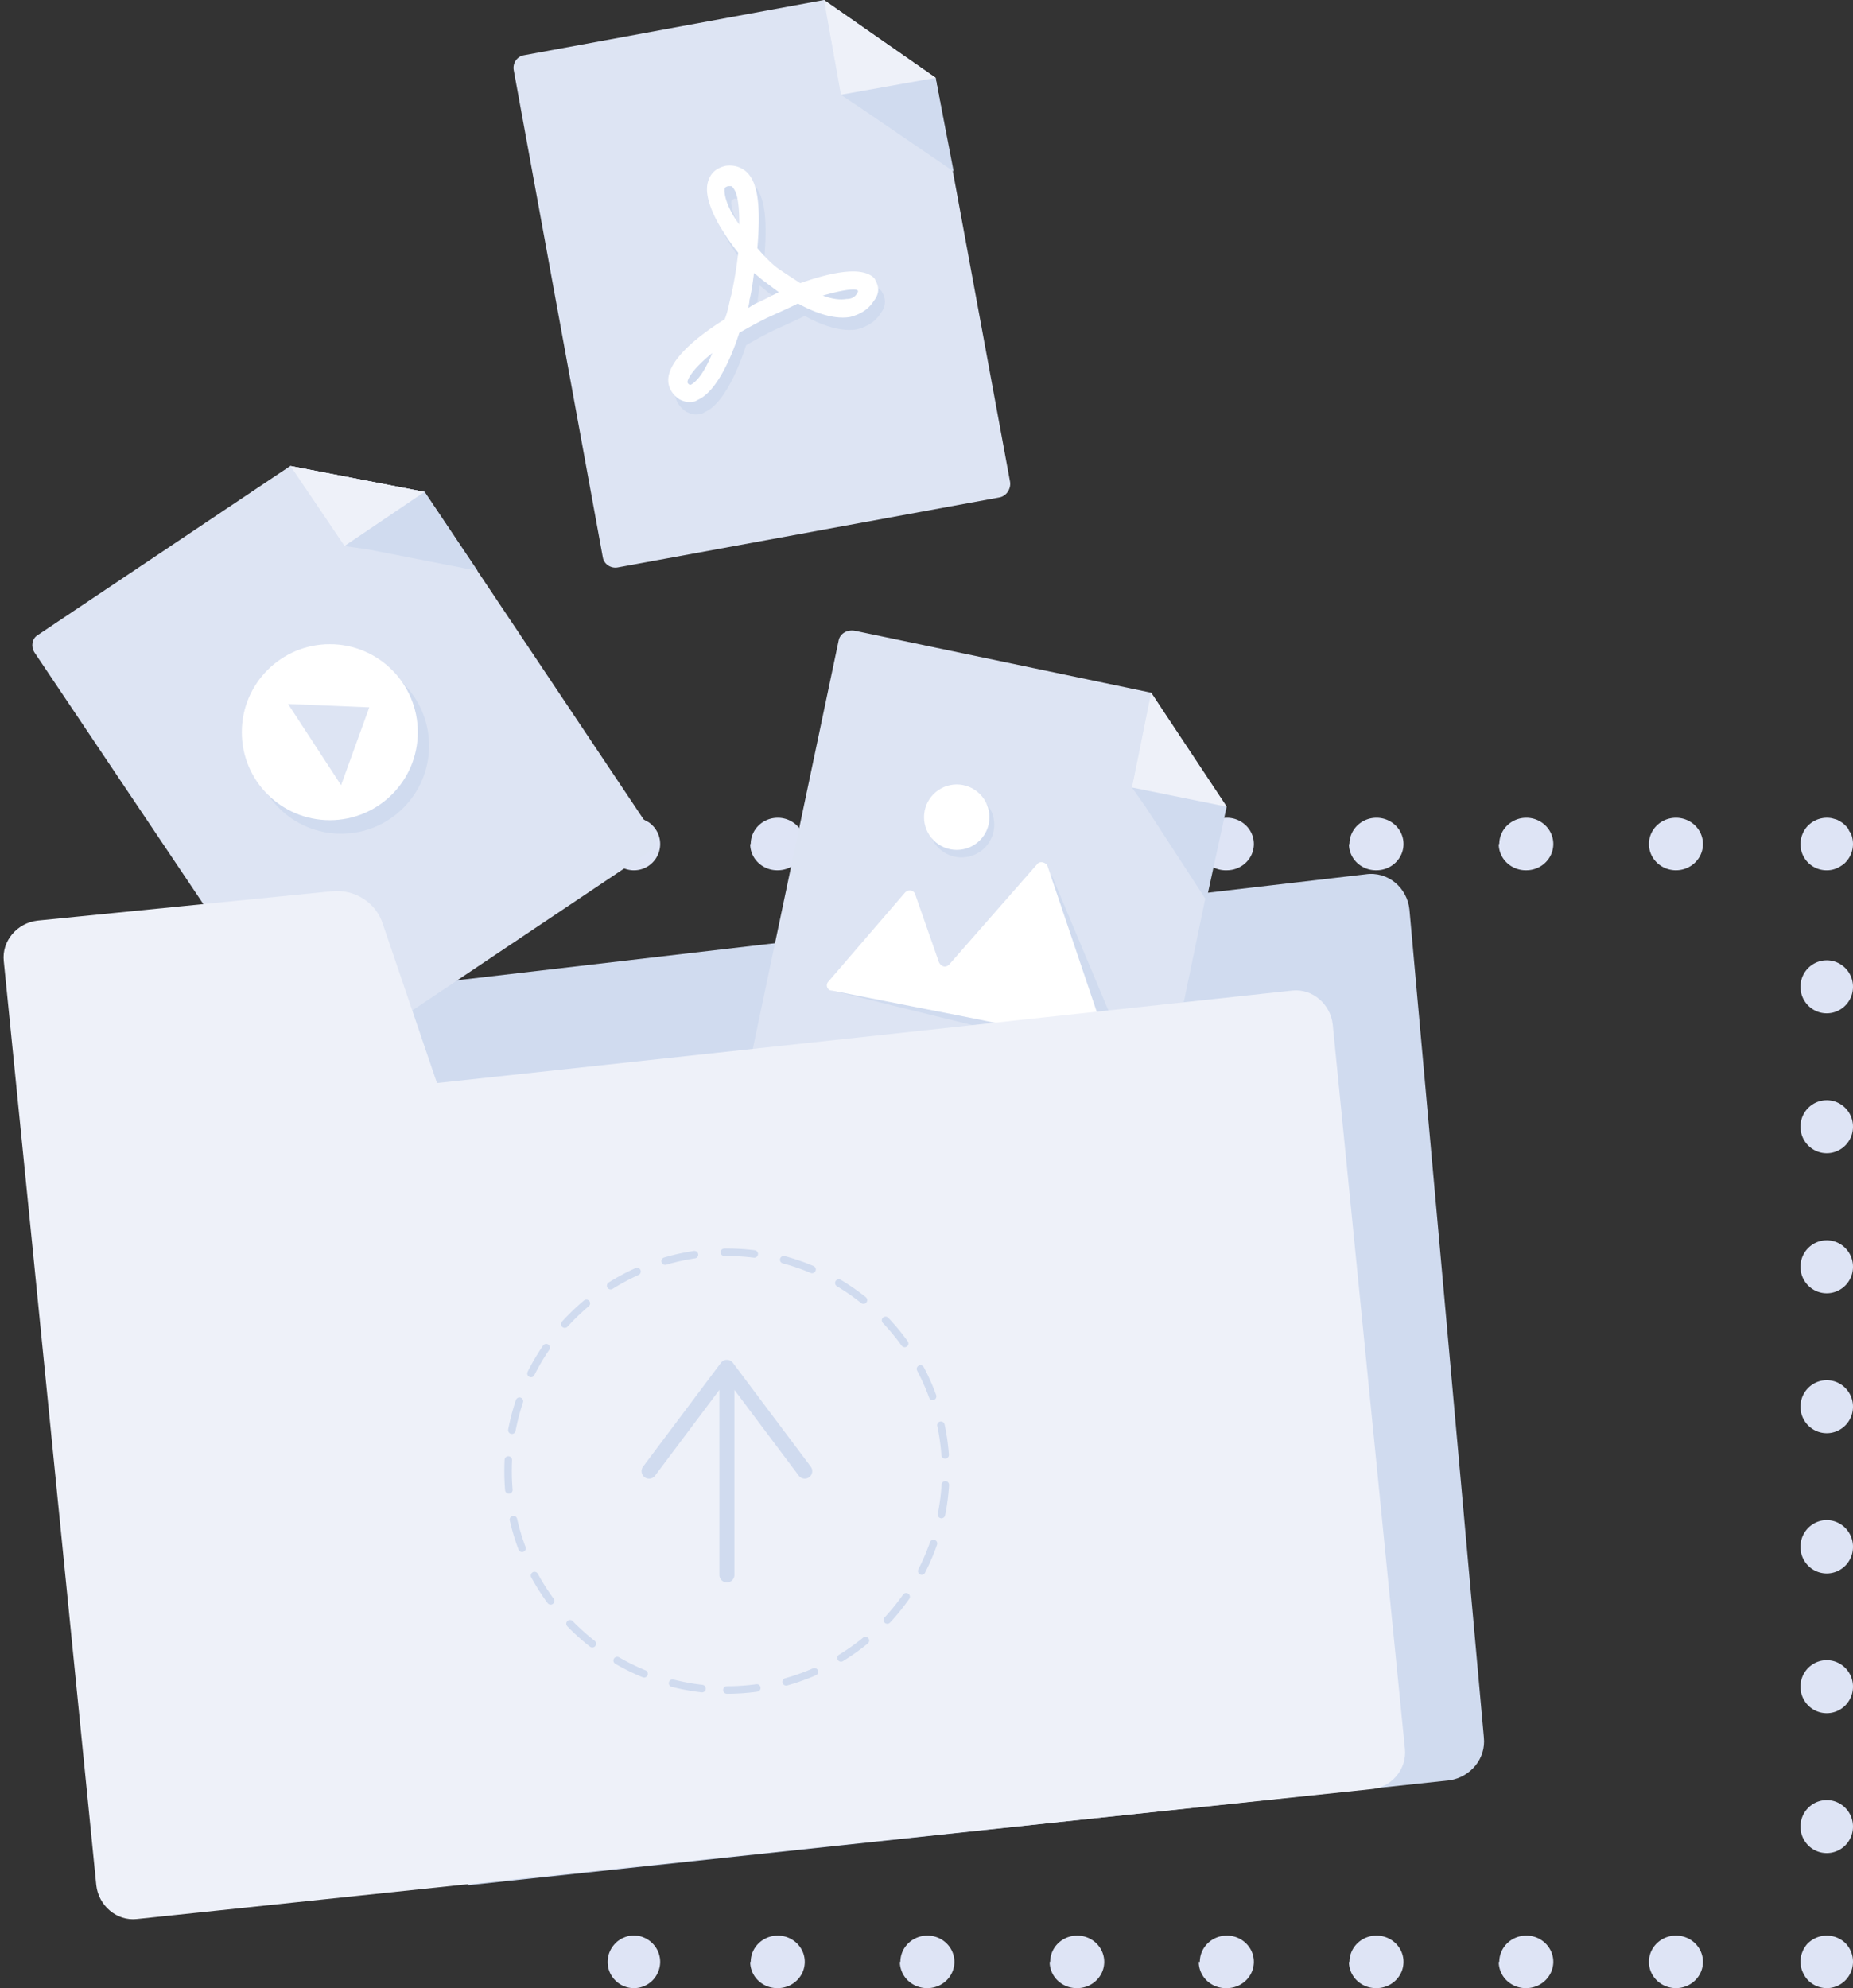 <svg xmlns="http://www.w3.org/2000/svg" width="247" height="265"><rect width="100%" height="100%" fill="#333333" stroke="none"/><g fill="none" fill-rule="evenodd"><path fill="#DEE4F5" fill-rule="nonzero" d="M245.976 258.992a3.533 3.533 0 0 1 0 4.975 3.492 3.492 0 0 1-2.474 1.033 3.539 3.539 0 0 1-2.475-1.033 3.616 3.616 0 0 1-.747-1.15 3.277 3.277 0 0 1-.28-1.337 3.324 3.324 0 0 1 .28-1.361 2.21 2.21 0 0 1 .327-.61c.115-.192.256-.366.42-.517a3.581 3.581 0 0 1 4.949 0zm-160.8-.94a3.1 3.1 0 0 1 .654.21c.214.086.418.195.607.327.194.127.374.276.536.443a3.496 3.496 0 0 1 1.027 2.47 3.542 3.542 0 0 1-1.027 2.472A3.501 3.501 0 0 1 84.5 265c-.928 0-1.818-.37-2.473-1.026A3.426 3.426 0 0 1 81 261.503c0-.927.37-1.816 1.027-2.471.157-.173.338-.322.536-.443a2.52 2.52 0 0 1 .607-.327c.21-.094.428-.164.653-.21a4.39 4.39 0 0 1 1.354 0zm78.36-.052c1.922 0 3.493 1.464 3.595 3.307l.005.192c0 1.867-1.506 3.393-3.402 3.493l-.198.005a3.66 3.66 0 0 1-2.64-.974 3.451 3.451 0 0 1-1.104-2.524h.144c0-1.868 1.506-3.394 3.402-3.494l.198-.005zm59.864 0c1.922 0 3.492 1.464 3.595 3.307l.005.192c0 1.867-1.506 3.393-3.403 3.493l-.197.005c-1.989 0-3.6-1.566-3.6-3.498 0-1.868 1.505-3.394 3.402-3.494l.198-.005zm-19.947 0c1.922 0 3.493 1.464 3.595 3.307l.005.192c-.012 1.862-1.512 3.381-3.403 3.492l-.197.006a3.657 3.657 0 0 1-2.593-1 3.45 3.45 0 0 1-1.08-2.498h.073c0-1.868 1.506-3.394 3.402-3.494l.198-.005zm-19.97 0c1.922 0 3.492 1.464 3.595 3.307l.005.192c0 1.867-1.506 3.393-3.403 3.493l-.197.005a3.657 3.657 0 0 1-2.593-1 3.45 3.45 0 0 1-1.08-2.498h.072c0-1.868 1.506-3.394 3.403-3.494l.198-.005zm-39.894 0c1.923 0 3.493 1.464 3.596 3.307l.005.192c0 1.867-1.506 3.393-3.403 3.493l-.198.005a3.657 3.657 0 0 1-2.592-1 3.45 3.45 0 0 1-1.08-2.498h.072c0-1.868 1.506-3.394 3.403-3.494l.197-.005zm-19.97 0c1.922 0 3.493 1.464 3.595 3.307l.005.192c0 1.867-1.506 3.393-3.402 3.493l-.198.005a3.681 3.681 0 0 1-2.585-1.007 3.474 3.474 0 0 1-1.087-2.491h.072c0-1.868 1.506-3.394 3.402-3.494l.198-.005zm-19.947 0c1.923 0 3.493 1.464 3.596 3.307l.005.192c0 1.867-1.506 3.393-3.403 3.493l-.198.005a3.657 3.657 0 0 1-2.592-1A3.45 3.45 0 0 1 100 261.5h.072c0-1.868 1.506-3.394 3.403-3.494l.197-.005zM84.5 239.936c1.868 0 3.395 1.478 3.495 3.338l.005.194c0 1.886-1.465 3.426-3.308 3.527L84.5 247c-1.933 0-3.5-1.581-3.5-3.532 0-1.885 1.464-3.426 3.308-3.526l.192-.006zm159 0c1.868 0 3.395 1.478 3.495 3.338l.005.194c0 1.886-1.465 3.426-3.308 3.527l-.192.005c-1.933 0-3.5-1.581-3.5-3.532 0-1.885 1.464-3.426 3.308-3.526l.192-.006zm-159-18.648c1.868 0 3.395 1.478 3.495 3.338l.005.194c0 1.886-1.465 3.426-3.308 3.527l-.192.005c-1.933 0-3.5-1.581-3.5-3.532 0-1.886 1.464-3.426 3.308-3.527l.192-.005zm159 0c1.868 0 3.395 1.478 3.495 3.338l.005.194c0 1.886-1.465 3.426-3.308 3.527l-.192.005c-1.933 0-3.5-1.581-3.5-3.532 0-1.886 1.464-3.426 3.308-3.527l.192-.005zm-159-18.648c.936 0 1.834.378 2.491 1.05a3.55 3.55 0 0 1 1.005 2.311l.004.218c0 1.885-1.465 3.426-3.308 3.526l-.192.006c-1.933 0-3.5-1.582-3.5-3.532v-.047c0-1.886 1.464-3.426 3.308-3.527l.192-.005zm159-.024a3.51 3.51 0 0 1 2.493 1.067 3.57 3.57 0 0 1 1.003 2.318l.004.218c-.013 1.877-1.474 3.403-3.309 3.503l-.191.005c-1.924 0-3.487-1.567-3.5-3.508v-.047c0-1.89 1.46-3.436 3.307-3.55l.193-.006zm-159-18.648c1.868 0 3.395 1.478 3.495 3.338l.005.194c0 1.886-1.465 3.426-3.308 3.527l-.192.005c-1.933 0-3.5-1.581-3.5-3.532 0-1.886 1.464-3.426 3.308-3.527l.192-.005zm159 0c1.868 0 3.395 1.478 3.495 3.338l.005.194c0 1.886-1.465 3.426-3.308 3.527l-.192.005c-1.933 0-3.5-1.581-3.5-3.532 0-1.886 1.464-3.426 3.308-3.527l.192-.005zm-159-18.648c1.868 0 3.395 1.478 3.495 3.338l.005.194c0 1.885-1.465 3.426-3.308 3.526l-.192.006c-1.933 0-3.5-1.582-3.5-3.532 0-1.886 1.464-3.426 3.308-3.527l.192-.005zm159 0c1.868 0 3.395 1.478 3.495 3.338l.005.194c0 1.885-1.465 3.426-3.308 3.526l-.192.006c-1.933 0-3.5-1.582-3.5-3.532 0-1.886 1.464-3.426 3.308-3.527l.192-.005zm-159-18.672c1.868 0 3.395 1.478 3.495 3.338l.005.194c0 1.886-1.465 3.426-3.308 3.527l-.192.005c-1.933 0-3.5-1.581-3.5-3.532 0-1.886 1.464-3.426 3.308-3.527l.192-.005zm159 0c1.868 0 3.395 1.478 3.495 3.338l.005.194c0 1.886-1.465 3.426-3.308 3.527l-.192.005c-1.933 0-3.5-1.581-3.5-3.532 0-1.886 1.464-3.426 3.308-3.527l.192-.005zm0-18.648c1.868 0 3.395 1.478 3.495 3.338l.005.194c0 1.885-1.465 3.426-3.308 3.526l-.192.006c-1.933 0-3.5-1.582-3.5-3.532 0-1.886 1.464-3.426 3.308-3.527l.192-.005zm-159 0c1.868 0 3.395 1.478 3.495 3.338l.005.194c0 1.885-1.465 3.426-3.308 3.526l-.192.006c-1.933 0-3.5-1.582-3.5-3.532 0-1.886 1.464-3.426 3.308-3.527L84.5 128zm.686-18.93l.651.187.605.326c.194.128.373.277.535.444A3.506 3.506 0 0 1 88 112.5c0 1.933-1.562 3.5-3.488 3.5h-.024a3.48 3.48 0 0 1-2.465-1.027A3.553 3.553 0 0 1 81 112.5c0-.928.369-1.818 1.023-2.473.157-.173.337-.322.535-.444a3.69 3.69 0 0 1 .605-.256l.674-.257a3.292 3.292 0 0 1 1.349 0zm159.016-.004l.653.187c.201.095.396.204.583.327.198.122.379.27.536.443.166.154.315.327.443.514 0 .21.233.397.326.607.084.211.146.43.187.654a3.505 3.505 0 0 1-.956 3.175 2.332 2.332 0 0 1-.536.42c-.181.131-.377.24-.583.327a3.285 3.285 0 0 1-1.353.28 3.473 3.473 0 0 1-2.923-1.555 3.482 3.482 0 0 1-.295-3.301c.081-.216.19-.42.327-.607.12-.187.26-.36.42-.514a3.542 3.542 0 0 1 3.17-.957zM163.536 109c1.922 0 3.493 1.464 3.595 3.307l.005.192c0 1.867-1.506 3.393-3.402 3.493l-.198.005a3.66 3.66 0 0 1-2.64-.974 3.451 3.451 0 0 1-1.104-2.524h.144c0-1.868 1.506-3.394 3.402-3.494l.198-.005zm-19.947 0c1.923 0 3.493 1.464 3.596 3.307l.005.192c0 1.867-1.506 3.393-3.403 3.493l-.198.005a3.657 3.657 0 0 1-2.592-1 3.45 3.45 0 0 1-1.08-2.498h.072c0-1.868 1.506-3.394 3.403-3.494l.197-.005zm-19.97 0c1.922 0 3.493 1.464 3.595 3.307l.005.192c0 1.867-1.506 3.393-3.402 3.493l-.198.005a3.657 3.657 0 0 1-2.593-1 3.45 3.45 0 0 1-1.08-2.498h.073c0-1.868 1.506-3.394 3.402-3.494l.198-.005zm-19.947 0c1.923 0 3.493 1.464 3.596 3.307l.005.192c0 1.867-1.506 3.393-3.403 3.493l-.198.005a3.657 3.657 0 0 1-2.592-1A3.45 3.45 0 0 1 100 112.5h.072c0-1.868 1.506-3.394 3.403-3.494l.197-.005zm99.781 0c1.922 0 3.493 1.464 3.595 3.307l.005.192c0 1.867-1.506 3.393-3.402 3.493l-.198.005a3.657 3.657 0 0 1-2.593-1 3.45 3.45 0 0 1-1.08-2.498h.073c0-1.868 1.506-3.394 3.402-3.494l.198-.005zm19.947 0c1.922 0 3.492 1.464 3.595 3.307l.005.192c0 1.867-1.506 3.393-3.403 3.493l-.197.005c-1.989 0-3.6-1.566-3.6-3.498 0-1.868 1.505-3.394 3.402-3.494l.198-.005zm-39.917 0c1.922 0 3.492 1.464 3.595 3.307l.005.192c0 1.867-1.506 3.393-3.403 3.493l-.197.005a3.657 3.657 0 0 1-2.593-1 3.45 3.45 0 0 1-1.08-2.498h.072c0-1.868 1.506-3.394 3.403-3.494l.198-.005z"/><path fill="#D0DBEF" fill-rule="nonzero" d="M182.008 116.541l-136.692 15.94 17.143 118.797 130.827-13.985c2.706-.45 4.812-2.857 4.511-5.714l-9.925-110.376c-.3-2.857-2.857-5.113-5.864-4.662z"/><g fill-rule="nonzero"><g transform="translate(96.744 82.707)"><path fill="#DDE4F3" d="M56.692 9.624l-39.55-8.27c-1.052-.151-1.954.45-2.104 1.353L1.504 67.067c-.15 1.053.45 1.956 1.353 2.106l50.376 10.526c1.053.15 1.955-.45 2.105-1.353l11.128-53.534-9.774-15.188z"/><path fill="#D0DBEF" d="M54.135 22.256l1.805 2.556 8.12 12.481 2.707-12.481L56.692 9.624z"/><path fill="#EEF1F9" d="M66.767 24.812l-12.632-2.556 2.557-12.632"/><circle cx="31.429" cy="27.218" r="4.361" fill="#D0DBEF" transform="rotate(-45.162 31.429 27.218)"/><circle cx="30.788" cy="26.215" r="4.361" fill="#FFF" transform="rotate(-45.162 30.788 26.215)"/></g><path fill="#D0DBEF" d="M110.88 132.03l37.894 9.323c.752.15 1.504-.601 1.203-1.353l-9.774-23.308-1.353 11.579-1.955 1.955-6.166 1.503-19.85.301z"/><path fill="#FFF" d="M138.248 115.188l-11.73 13.383c-.45.452-1.052.301-1.353-.3l-3.157-9.023c-.15-.601-.903-.752-1.354-.3l-10.225 11.88c-.452.45-.15 1.202.45 1.202l10.677 2.105 6.166 1.203 18.646 3.76c.602.15 1.053-.451.903-1.053l-7.67-22.707c-.3-.45-1.052-.601-1.353-.15z"/><path fill="#DDE4F3" d="M38.7 62.105L5.014 84.662c-.752.45-.902 1.503-.451 2.255l36.842 54.888c.451.751 1.504.902 2.256.45l42.857-28.721c.902-.602 1.052-1.654.45-2.557L56.595 65.564 38.7 62.105z"/><path fill="#D0DBEF" d="M45.917 72.782l3.158.451 14.587 2.857-7.068-10.526-17.895-3.459z"/><path fill="#EEF1F9" d="M56.594 65.564l-10.677 7.218L38.7 62.105"/><g transform="translate(32.083 85.714)"><circle cx="13.383" cy="13.684" r="11.729" fill="#D0DBEF"/><circle cx="11.88" cy="11.88" r="11.729" fill="#FFF"/><path fill="#DDE4F3" d="M6.316 8.12l7.067 10.827 3.76-10.376z"/></g><g><path fill="#DDE4F3" d="M109.827 0l-40 7.368c-.902.15-1.504 1.053-1.353 1.955l11.88 64.963c.15.902 1.052 1.503 1.954 1.353l50.827-9.323c1.053-.15 1.654-1.203 1.504-2.105l-9.925-53.835L109.827 0z"/><path fill="#D0DBEF" d="M112.083 12.632l2.706 1.804 12.331 8.421-2.406-12.481L109.827 0z"/><path fill="#EEF1F9" d="M124.714 10.376l-12.631 2.256L109.827 0"/><path fill="#D0DBEF" d="M117.496 38.797c-1.353-1.504-4.812-1.203-9.925.601-.902-.601-2.105-1.353-3.157-2.105-.752-.601-1.655-1.504-2.557-2.556.451-5.263.15-8.572-1.353-10.075-.752-.752-1.805-1.053-2.857-.903-1.354.301-2.106 1.053-2.406 2.256-.602 2.406 1.654 6.316 4.06 9.323-.15 1.504-.451 3.459-.903 5.564-.3 1.053-.45 2.256-.902 3.309-3.609 2.255-7.519 5.413-7.519 8.12 0 1.052.602 1.955 1.504 2.556.602.301 1.203.451 1.805.301.3 0 .45-.15.752-.3 2.255-1.053 4.21-5.114 5.413-8.873a67.47 67.47 0 0 1 3.61-1.955c1.653-.752 3.007-1.353 4.21-1.955 2.706 1.504 5.112 2.106 6.917 1.805 1.203-.301 2.406-.902 3.158-2.105 1.203-1.504.3-2.707.15-3.008zM92.985 52.782c-.15 0-.3 0-.451-.3 0-.602 1.052-2.106 3.308-3.91-.902 2.255-1.955 3.759-2.857 4.21zm4.511-26.015s0-.15.451-.3c.451 0 .602 0 .602.15.601.601.902 2.105.902 4.962-1.353-1.955-2.105-3.91-1.955-4.812zm4.361 15.188c-.451.15-.902.451-1.353.752 0-.301.15-.602.15-1.053.3-1.203.451-2.406.602-3.609.601.451 1.052.902 1.503 1.203l1.805 1.354a22.76 22.76 0 0 1-2.707 1.353zm13.384-1.353c-.301.601-.752.902-1.504.902-.902.15-1.955 0-3.158-.451 3.158-.903 4.962-1.053 4.662-.451z"/><path fill="#FFF" d="M116.594 37.143c-1.353-1.504-4.812-1.203-9.925.601-.902-.601-2.105-1.353-3.158-2.105-.752-.601-1.654-1.504-2.556-2.556.451-5.263.15-8.572-1.353-10.075-.752-.752-1.805-1.053-2.858-.903-1.353.301-2.105 1.053-2.406 2.256-.601 2.406 1.654 6.316 4.06 9.323-.15 1.504-.45 3.459-.902 5.564-.3 1.053-.45 2.256-.902 3.308-3.609 2.256-7.519 5.414-7.519 8.12 0 1.053.602 1.956 1.504 2.557.601.3 1.203.451 1.804.3.301 0 .452-.15.752-.3 2.256-1.053 4.21-5.113 5.414-8.872a67.242 67.242 0 0 1 3.609-1.955c1.654-.752 3.007-1.353 4.21-1.955 2.707 1.504 5.113 2.105 6.918 1.805 1.203-.301 2.406-.903 3.158-2.106 1.203-1.503.3-2.556.15-3.007zM92.083 51.278c-.15 0-.301 0-.451-.3 0-.602 1.052-2.106 3.308-3.91-.902 2.255-1.955 3.76-2.857 4.21zm4.511-26.165s0-.15.451-.301c.451 0 .602 0 .602.15.601.602.902 2.106.902 4.963-1.354-1.805-2.105-3.76-1.955-4.812zm4.511 15.188c-.45.15-.902.45-1.353.752 0-.301.15-.602.15-1.053.301-1.203.451-2.406.602-3.609.601.451 1.052.902 1.504 1.203l1.804 1.353-2.707 1.354zm13.233-1.354c-.3.602-.752.903-1.503.903-.903.15-1.955 0-3.158-.452 3.158-.902 4.962-1.052 4.661-.45z"/></g></g><path fill="#EEF1F9" fill-rule="nonzero" d="M187.27 233.083l-9.623-96.542c-.301-2.706-2.707-4.812-5.414-4.51L58.248 144.36l-7.218-21.203c-.902-2.857-3.76-4.662-6.767-4.361l-39.248 3.91c-2.707.3-4.812 2.707-4.511 5.413l3.76 37.444 8.57 85.714c.301 2.707 2.707 4.812 5.414 4.511l164.361-17.293c2.857-.15 4.962-2.707 4.662-5.413z"/><path fill="#D0DBEF" fill-rule="nonzero" d="M96.895 181.256a1.02 1.02 0 0 1 .425.094l.048.025a.709.709 0 0 1 .117.073 1.037 1.037 0 0 1 .204.2l.006.008 10.376 13.834a1 1 0 0 1-1.6 1.2l-8.577-11.435v24.67a1 1 0 0 1-.883.993l-.116.007a1 1 0 0 1-1-1l-.001-24.67-8.575 11.435a1 1 0 0 1-1.295.27l-.105-.07a1 1 0 0 1-.2-1.4l10.376-13.834a1.04 1.04 0 0 1 .268-.248.693.693 0 0 1 .058-.034l.049-.024a.644.644 0 0 1 .106-.043.827.827 0 0 1 .175-.041.977.977 0 0 1 .144-.01l-.092.004a.868.868 0 0 1 .072-.004z"/><path stroke="#D0DBEF" stroke-dasharray="4" stroke-linecap="round" stroke-linejoin="round" d="M96.895 225.263c16.112 0 29.173-13.061 29.173-29.173s-13.061-29.173-29.173-29.173-29.173 13.061-29.173 29.173 13.061 29.173 29.173 29.173z"/></g></svg>